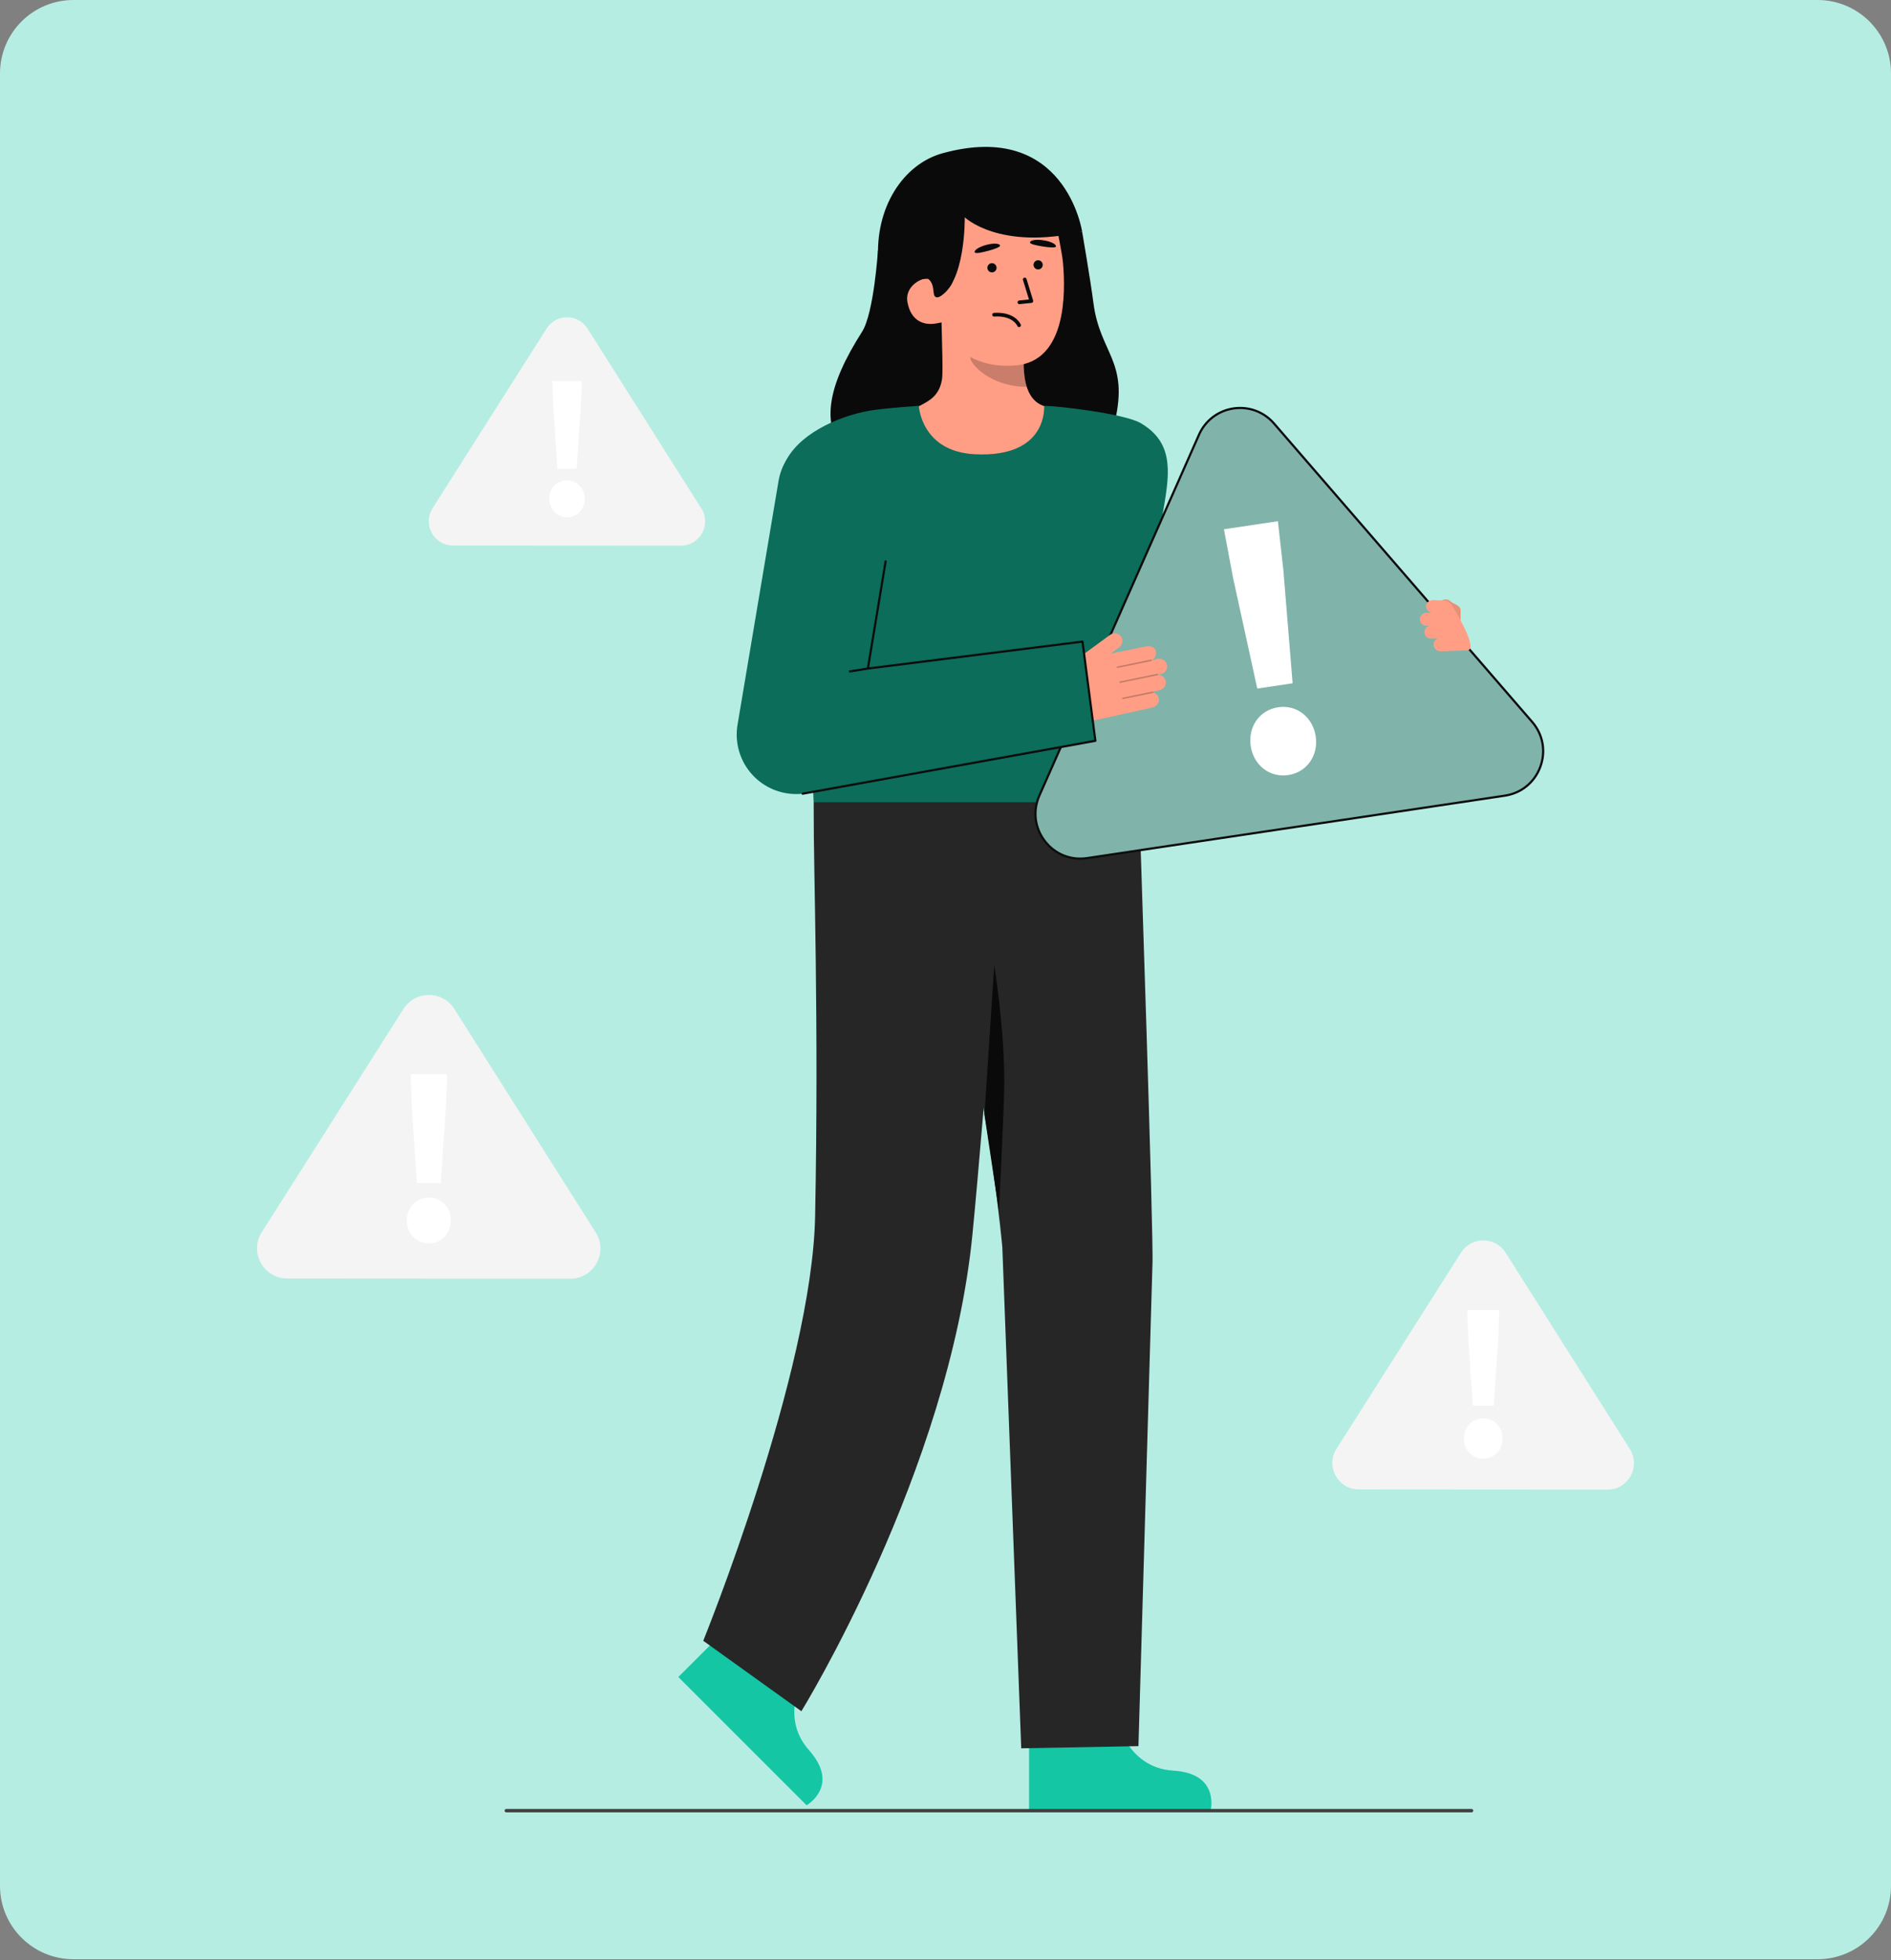 <svg width="412" height="427" viewBox="0 0 412 427" fill="none" xmlns="http://www.w3.org/2000/svg">
<rect x="0" y="0" width="412" height="427" fill="#808080" stroke="none"/>
<path d="M0 16C0 7.163 7.163 0 16 0H396C404.837 0 412 7.163 412 16V410.83C412 419.667 404.837 426.83 396 426.83H16C7.163 426.83 0 419.667 0 410.83V16Z" fill="#B6EDE3"/>
<path d="M191.285 54.551C191.285 54.551 190.404 68.212 187.823 72.27C180.391 83.95 178.125 93.148 185.35 100.146C192.575 107.145 239.171 107.781 242.885 91.918C246.012 78.564 239.651 77.05 238.227 65.988C237.582 60.982 235.773 50.48 235.773 50.48" fill="#0A0A0A"/>
<path d="M231.023 89.383C230.943 89.372 230.05 104.183 212.844 102.892C200.932 102 196.684 89.362 196.411 89.362C197.696 89.089 199.858 88.692 200.429 88.388C202.304 87.38 204.625 86.331 205.23 82.689C205.578 80.589 204.987 69.849 205.169 67.725L223.454 71.806C223.199 76.292 221.41 86.692 227.678 88.533C228.72 88.837 229.844 89.117 231.023 89.383Z" fill="#FF9E85"/>
<path opacity="0.22" d="M223.711 84.282C223.452 83.456 223.298 82.737 223.16 81.444C222.916 79.133 223.046 77.009 223.28 74.844C219.586 74.352 216.04 72.798 213.174 70.416C212.834 71.67 210.968 77.149 211.484 78.341C212.461 80.593 217.054 84.282 223.71 84.282H223.711Z" fill="#0C0C0C"/>
<path d="M221.287 79.62C214.071 80.236 206.333 77.239 204.512 67.617L201.313 58.939C199.492 49.317 203.069 40.561 212.129 38.846C221.188 37.132 228.465 40.127 230.286 49.749C230.286 49.749 231.41 55.254 231.583 57.116C232.236 64.138 232.236 78.686 221.287 79.62Z" fill="#FF9E85"/>
<path d="M230.07 53.68C230.037 53.992 228.862 53.96 227.299 53.714C225.735 53.468 224.351 53.177 224.409 52.79C224.482 52.302 225.815 52.106 227.378 52.352C228.942 52.598 230.122 53.19 230.07 53.681L230.07 53.68Z" fill="#0A0A0A"/>
<path d="M194.066 61.965L204.266 64.779C210.416 62.29 210.197 47.34 210.197 47.34C210.197 47.34 217.668 54.621 235.773 50.48C235.773 50.48 232.143 26.034 205.396 33.375C196.771 35.742 190.582 45.236 191.353 56.851C191.893 64.991 194.066 61.965 194.066 61.965Z" fill="#0A0A0A"/>
<path d="M204.073 70.446C201.32 70.967 198.485 69.989 197.712 65.843C197.199 63.088 199.433 60.997 202.186 60.476L203.954 62.052L206.441 69.998L204.073 70.446Z" fill="#FF9E85"/>
<path d="M226.18 58.701C226.734 58.701 227.183 58.252 227.183 57.699C227.183 57.145 226.734 56.696 226.18 56.696C225.626 56.696 225.177 57.145 225.177 57.699C225.177 58.252 225.626 58.701 226.18 58.701Z" fill="#0A0A0A"/>
<path d="M222.102 66.261C221.899 66.261 221.725 66.108 221.704 65.902C221.68 65.681 221.84 65.484 222.061 65.461L224.186 65.239L222.878 60.996C222.813 60.784 222.932 60.559 223.144 60.494C223.355 60.429 223.58 60.547 223.645 60.759L225.096 65.469C225.132 65.584 225.114 65.708 225.047 65.808C224.981 65.909 224.874 65.974 224.754 65.986L222.144 66.259C222.13 66.261 222.116 66.261 222.102 66.261H222.102Z" fill="#0A0A0A"/>
<path d="M217.763 68.153C221.394 68.351 222.355 70.605 222.398 70.71C222.481 70.915 222.383 71.149 222.177 71.232C221.973 71.316 221.741 71.218 221.656 71.014C221.615 70.918 220.624 68.703 216.603 68.963C216.377 68.978 216.191 68.809 216.176 68.588C216.162 68.367 216.33 68.176 216.551 68.162C216.985 68.134 217.388 68.133 217.763 68.153Z" fill="#0A0A0A"/>
<path d="M217.889 53.47C217.986 53.769 216.898 54.216 215.37 54.625C213.841 55.035 212.458 55.33 212.354 54.954C212.222 54.478 213.361 53.758 214.89 53.348C216.419 52.938 217.738 53 217.889 53.47Z" fill="#0A0A0A"/>
<path d="M216.122 59.34C216.676 59.34 217.125 58.892 217.125 58.338C217.125 57.784 216.676 57.335 216.122 57.335C215.569 57.335 215.12 57.784 215.12 58.338C215.12 58.892 215.569 59.34 216.122 59.34Z" fill="#0A0A0A"/>
<path d="M198.471 58.572L198.345 62.398C199.071 61.525 200.121 60.917 201.339 60.772C201.642 60.732 201.943 60.736 202.236 60.761C204.065 62.21 202.766 64.858 204.265 64.779C205.117 64.734 207.059 62.723 207.525 61.476C207.82 60.685 205.692 57.651 205.702 56.807" fill="#0A0A0A"/>
<path d="M175.699 364.238C175.699 364.238 169.396 373.555 176.273 381.303C183.151 389.051 175.739 393.291 175.739 393.291L147.794 365.346L161.756 351.384L175.699 364.238Z" fill="#14C6A4"/>
<path d="M177.185 172.593C177.185 172.593 177.309 169.273 177.283 176.805C177.239 189.313 178.429 222.365 177.593 264.965C176.925 299.018 153.219 357.454 153.219 357.454L174.599 372.799C174.599 372.799 206.76 320.636 211.864 268.997C214.476 242.564 219.821 171.452 219.821 171.452L177.185 172.593H177.185Z" fill="#262626"/>
<path d="M243.158 374.082C243.158 374.082 245.289 385.127 255.631 385.743C265.973 386.358 263.73 394.597 263.73 394.597H224.209V374.852L243.158 374.082L243.158 374.082Z" fill="#14C6A4"/>
<path d="M248.181 174.775C248.181 174.775 251.426 270.795 251.088 275.488L248.038 380.404L222.498 380.876L218.38 271.694C218.38 271.694 215.68 241.576 208.403 213.61C204.669 199.26 202.45 184.558 201.716 169.748L248.181 174.775Z" fill="#262626"/>
<path d="M214.489 242.853L216.618 210.285C216.618 210.285 218.806 223.824 218.806 235.495C218.806 241.199 217.631 263.784 217.631 263.784L214.489 242.853H214.489Z" fill="#0A0A0A"/>
<path d="M176.903 172.59L176.818 172.595C176.818 172.595 176.88 170.957 176.903 172.59Z" fill="#333333"/>
<path d="M177.01 172.59L176.925 172.595C176.925 172.595 176.987 170.957 177.01 172.59Z" fill="#333333"/>
<path d="M251.944 121.477C251.409 127.769 248.804 167.024 248.289 174.774H177.321C176.92 167.784 175.12 137.219 173.6 123.549C172.149 110.506 169.301 103.975 171.388 100.119C174.799 93.817 184.118 90.175 190.472 89.314C194.352 88.789 200.188 88.413 200.188 88.413C200.188 88.413 200.682 98.409 212.465 98.965C228.504 99.721 227.433 88.413 227.512 88.413C230.111 88.413 244.955 90.058 248.586 92.21C258.482 98.07 253.081 108.142 251.944 121.476V121.477Z" fill="#0B6D5A"/>
<path d="M305.885 132.981C306.228 132.036 307.295 131.563 308.232 131.959C309.112 132.332 309.492 133.38 309.166 134.278L308.354 136.516L313.456 131.314C314.09 130.648 315.294 130.236 315.994 130.997C316.601 131.574 318.002 131.752 318.23 132.834C318.237 132.84 318.223 142.744 317.635 143.362C315.14 145.983 309.108 146.49 305.742 145.159L300.446 143.065L305.885 132.981Z" fill="#FF9E85"/>
<g opacity="0.1">
<path d="M305.885 132.981C306.228 132.036 307.295 131.563 308.232 131.959C309.112 132.332 309.492 133.38 309.166 134.278L308.354 136.516L313.456 131.314C314.09 130.648 315.294 130.236 315.994 130.997C316.601 131.574 318.002 131.752 318.23 132.834C318.237 132.84 318.223 142.744 317.635 143.362C315.14 145.983 309.108 146.49 305.742 145.159L300.446 143.065L305.885 132.981Z" fill="#0C0C0C"/>
</g>
<path d="M327.866 173.342L236.843 186.947C229.218 188.086 223.334 180.367 226.453 173.317L261.23 94.699C264.133 88.138 272.877 86.831 277.572 92.257L333.817 157.27C338.861 163.1 335.491 172.202 327.866 173.342Z" fill="#0B6D5A"/>
<path opacity="0.48" d="M327.866 173.342L236.843 186.947C229.218 188.086 223.334 180.367 226.453 173.317L261.23 94.699C264.133 88.138 272.877 86.831 277.572 92.257L333.817 157.27C338.861 163.1 335.491 172.202 327.866 173.342Z" fill="white"/>
<path d="M235.342 187.298C232.242 187.298 229.361 185.882 227.429 183.347C225.181 180.398 224.735 176.612 226.235 173.221L261.013 94.604C262.409 91.447 265.281 89.258 268.694 88.748C272.108 88.239 275.494 89.492 277.752 92.101L333.997 157.114C336.424 159.92 337.104 163.671 335.816 167.148C334.528 170.626 331.569 173.03 327.902 173.577L236.878 187.183C236.362 187.26 235.849 187.298 235.342 187.298ZM270.194 89.112C269.72 89.112 269.243 89.147 268.764 89.219C265.513 89.706 262.778 91.79 261.448 94.797L226.67 173.414C225.241 176.644 225.667 180.25 227.808 183.059C229.949 185.868 233.314 187.232 236.808 186.712L327.831 173.107C331.325 172.585 334.143 170.296 335.369 166.983C336.596 163.671 335.949 160.098 333.637 157.426L277.392 92.413C275.557 90.293 272.941 89.112 270.195 89.112H270.194Z" fill="#0C0C0C"/>
<path d="M268.643 125.848L266.664 115.303L278.424 113.546L279.614 124.208L281.628 148.858L273.926 150.009L268.643 125.848H268.643ZM272.495 162.539C271.87 158.36 274.404 154.688 278.47 154.08C282.537 153.472 286.034 156.243 286.658 160.422C287.279 164.573 284.746 168.245 280.679 168.853C276.612 169.46 273.116 166.69 272.495 162.539V162.539Z" fill="white"/>
<path d="M312.375 140.756C312.216 140.017 312.618 139.464 313.11 139.174C313.094 139.154 313.043 139.115 313.079 139.09L311.875 139.135C311.147 139.161 310.462 138.672 310.347 137.953C310.227 137.207 310.698 136.54 311.375 136.357C311.364 136.347 311.363 136.331 311.356 136.319L310.862 136.337C310.177 136.362 309.532 135.923 309.379 135.255C309.172 134.356 309.831 133.54 310.704 133.508L311.846 133.465C311.845 133.459 311.839 133.456 311.839 133.45C311.838 133.442 311.845 133.436 311.846 133.428C311.21 133.309 310.717 132.765 310.692 132.091C310.607 131.265 311.495 130.759 312.234 130.732L314.566 130.827C315.297 130.856 315.964 131.251 316.344 131.876C317.964 134.539 322.031 141.595 319.674 141.682L313.873 141.896C313.204 141.921 312.516 141.411 312.375 140.756Z" fill="#FF9E85"/>
<path d="M252.511 152.368C252.46 151.616 251.943 151.048 251.293 150.862C251.305 150.834 251.316 150.805 251.31 150.773C251.297 150.718 251.255 150.685 251.206 150.668L252.6 150.358C253.444 150.171 254.082 149.404 254 148.545C253.914 147.654 253.174 147.029 252.343 147.021C252.352 147.007 252.348 146.988 252.352 146.972L252.925 146.845C253.718 146.668 254.326 145.971 254.302 145.159C254.271 144.066 253.27 143.327 252.258 143.551L250.935 143.845C250.935 143.838 250.941 143.832 250.939 143.824C250.938 143.815 250.927 143.811 250.924 143.802C251.619 143.474 252.021 142.703 251.847 141.922C251.698 140.949 250.527 140.635 249.672 140.825L241.953 142.397L243.785 141.059C244.519 140.522 244.775 139.491 244.277 138.73C243.746 137.918 242.651 137.725 241.879 138.291L231.88 145.601C229.442 147.384 228.864 150.783 230.576 153.272C232.531 156.112 236.013 157.481 239.378 156.734L251.134 154.125C251.909 153.953 252.565 153.161 252.511 152.368Z" fill="#FF9E85"/>
<g opacity="0.25">
<path d="M243.298 145.395C243.317 145.477 243.397 145.53 243.48 145.513L250.818 144.008C250.902 143.991 250.956 143.909 250.939 143.825C250.929 143.745 250.84 143.687 250.756 143.704L243.418 145.209C243.334 145.226 243.28 145.308 243.297 145.392L243.298 145.395H243.298Z" fill="#0C0C0C"/>
</g>
<g opacity="0.25">
<path d="M243.872 148.65C243.891 148.732 243.972 148.784 244.055 148.767L252.244 147.088C252.328 147.071 252.382 146.989 252.364 146.905C252.348 146.828 252.265 146.768 252.182 146.785L243.992 148.464C243.908 148.481 243.854 148.563 243.872 148.647L243.873 148.65H243.872Z" fill="#0C0C0C"/>
</g>
<g opacity="0.25">
<path d="M244.474 152.178C244.493 152.26 244.574 152.313 244.657 152.296L251.189 150.956C251.273 150.939 251.327 150.857 251.31 150.773C251.291 150.689 251.211 150.635 251.127 150.653L244.594 151.992C244.511 152.009 244.457 152.091 244.474 152.175L244.475 152.178H244.474Z" fill="#0C0C0C"/>
</g>
<path d="M238.651 161.387L174.87 172.913C174.401 172.964 173.933 172.989 173.467 172.989C169.921 172.989 166.505 171.532 164.043 168.923C161.258 165.971 160.017 161.884 160.69 157.882L169.619 104.808C170.807 97.751 177.489 92.994 184.547 94.18C191.603 95.367 196.362 102.051 195.175 109.107L189.086 145.643L235.847 139.77L238.651 161.386V161.387Z" fill="#0B6D5A"/>
<path d="M174.869 173.149C174.758 173.149 174.658 173.07 174.637 172.955C174.615 172.827 174.7 172.704 174.828 172.681L238.389 161.195L235.644 140.035L189.116 145.878C189.038 145.887 188.967 145.861 188.916 145.807C188.865 145.753 188.841 145.679 188.853 145.605L192.724 122.254C192.745 122.126 192.865 122.035 192.995 122.06C193.124 122.082 193.211 122.203 193.189 122.332L189.37 145.37L235.817 139.537C235.944 139.521 236.064 139.612 236.081 139.741L238.885 161.357C238.901 161.482 238.817 161.597 238.693 161.62L174.912 173.146C174.898 173.149 174.884 173.15 174.869 173.15V173.149Z" fill="#0C0C0C"/>
<path d="M189.05 145.411L184.947 146.067L185.021 146.534L189.124 145.877L189.05 145.411Z" fill="#0C0C0C"/>
<path d="M320.613 394.83H110.306C110.103 394.83 109.938 394.665 109.938 394.462C109.938 394.259 110.103 394.094 110.306 394.094H320.613C320.816 394.094 320.981 394.259 320.981 394.462C320.981 394.665 320.816 394.83 320.613 394.83Z" fill="#3F3F3F"/>
<path d="M124.252 278.561L62.562 278.52C57.394 278.517 54.262 272.814 57.031 268.451L87.909 219.8C90.487 215.74 96.413 215.744 98.984 219.808L129.796 268.501C132.56 272.868 129.42 278.566 124.252 278.562V278.561Z" fill="#F4F4F4"/>
<path d="M88.626 265.891C88.628 263.059 90.673 260.877 93.429 260.879C96.185 260.881 98.227 263.065 98.225 265.898C98.223 268.711 96.178 270.893 93.422 270.891C90.666 270.889 88.624 268.704 88.626 265.891ZM89.725 241.186L89.462 234L97.432 234.006L97.16 241.191L96.041 257.732L90.821 257.728L89.725 241.186Z" fill="white"/>
<path d="M148.343 118.87L98.693 118.837C94.534 118.834 92.013 114.244 94.242 110.733L119.093 71.577C121.167 68.309 125.937 68.313 128.007 71.584L152.805 110.772C155.029 114.287 152.502 118.873 148.343 118.87Z" fill="#F4F4F4"/>
<path d="M119.671 108.674C119.673 106.395 121.318 104.639 123.536 104.64C125.754 104.642 127.397 106.4 127.396 108.679C127.394 110.944 125.749 112.699 123.531 112.698C121.313 112.697 119.67 110.938 119.671 108.674ZM120.555 88.794L120.344 83.01L126.758 83.015L126.539 88.798L125.639 102.108L121.438 102.105L120.555 88.794Z" fill="white"/>
<path d="M350.229 324.519L296.046 324.483C291.507 324.48 288.756 319.471 291.189 315.639L318.309 272.908C320.572 269.342 325.778 269.346 328.036 272.915L355.099 315.682C357.526 319.518 354.768 324.523 350.229 324.519Z" fill="#F4F4F4"/>
<path d="M318.942 313.393C318.943 310.905 320.739 308.989 323.16 308.991C325.58 308.993 327.373 310.911 327.372 313.399C327.37 315.87 325.574 317.786 323.154 317.784C320.733 317.782 318.94 315.865 318.942 313.393ZM319.906 291.696L319.675 285.385L326.675 285.39L326.436 291.701L325.453 306.227L320.869 306.224L319.906 291.696Z" fill="white"/>
</svg>

